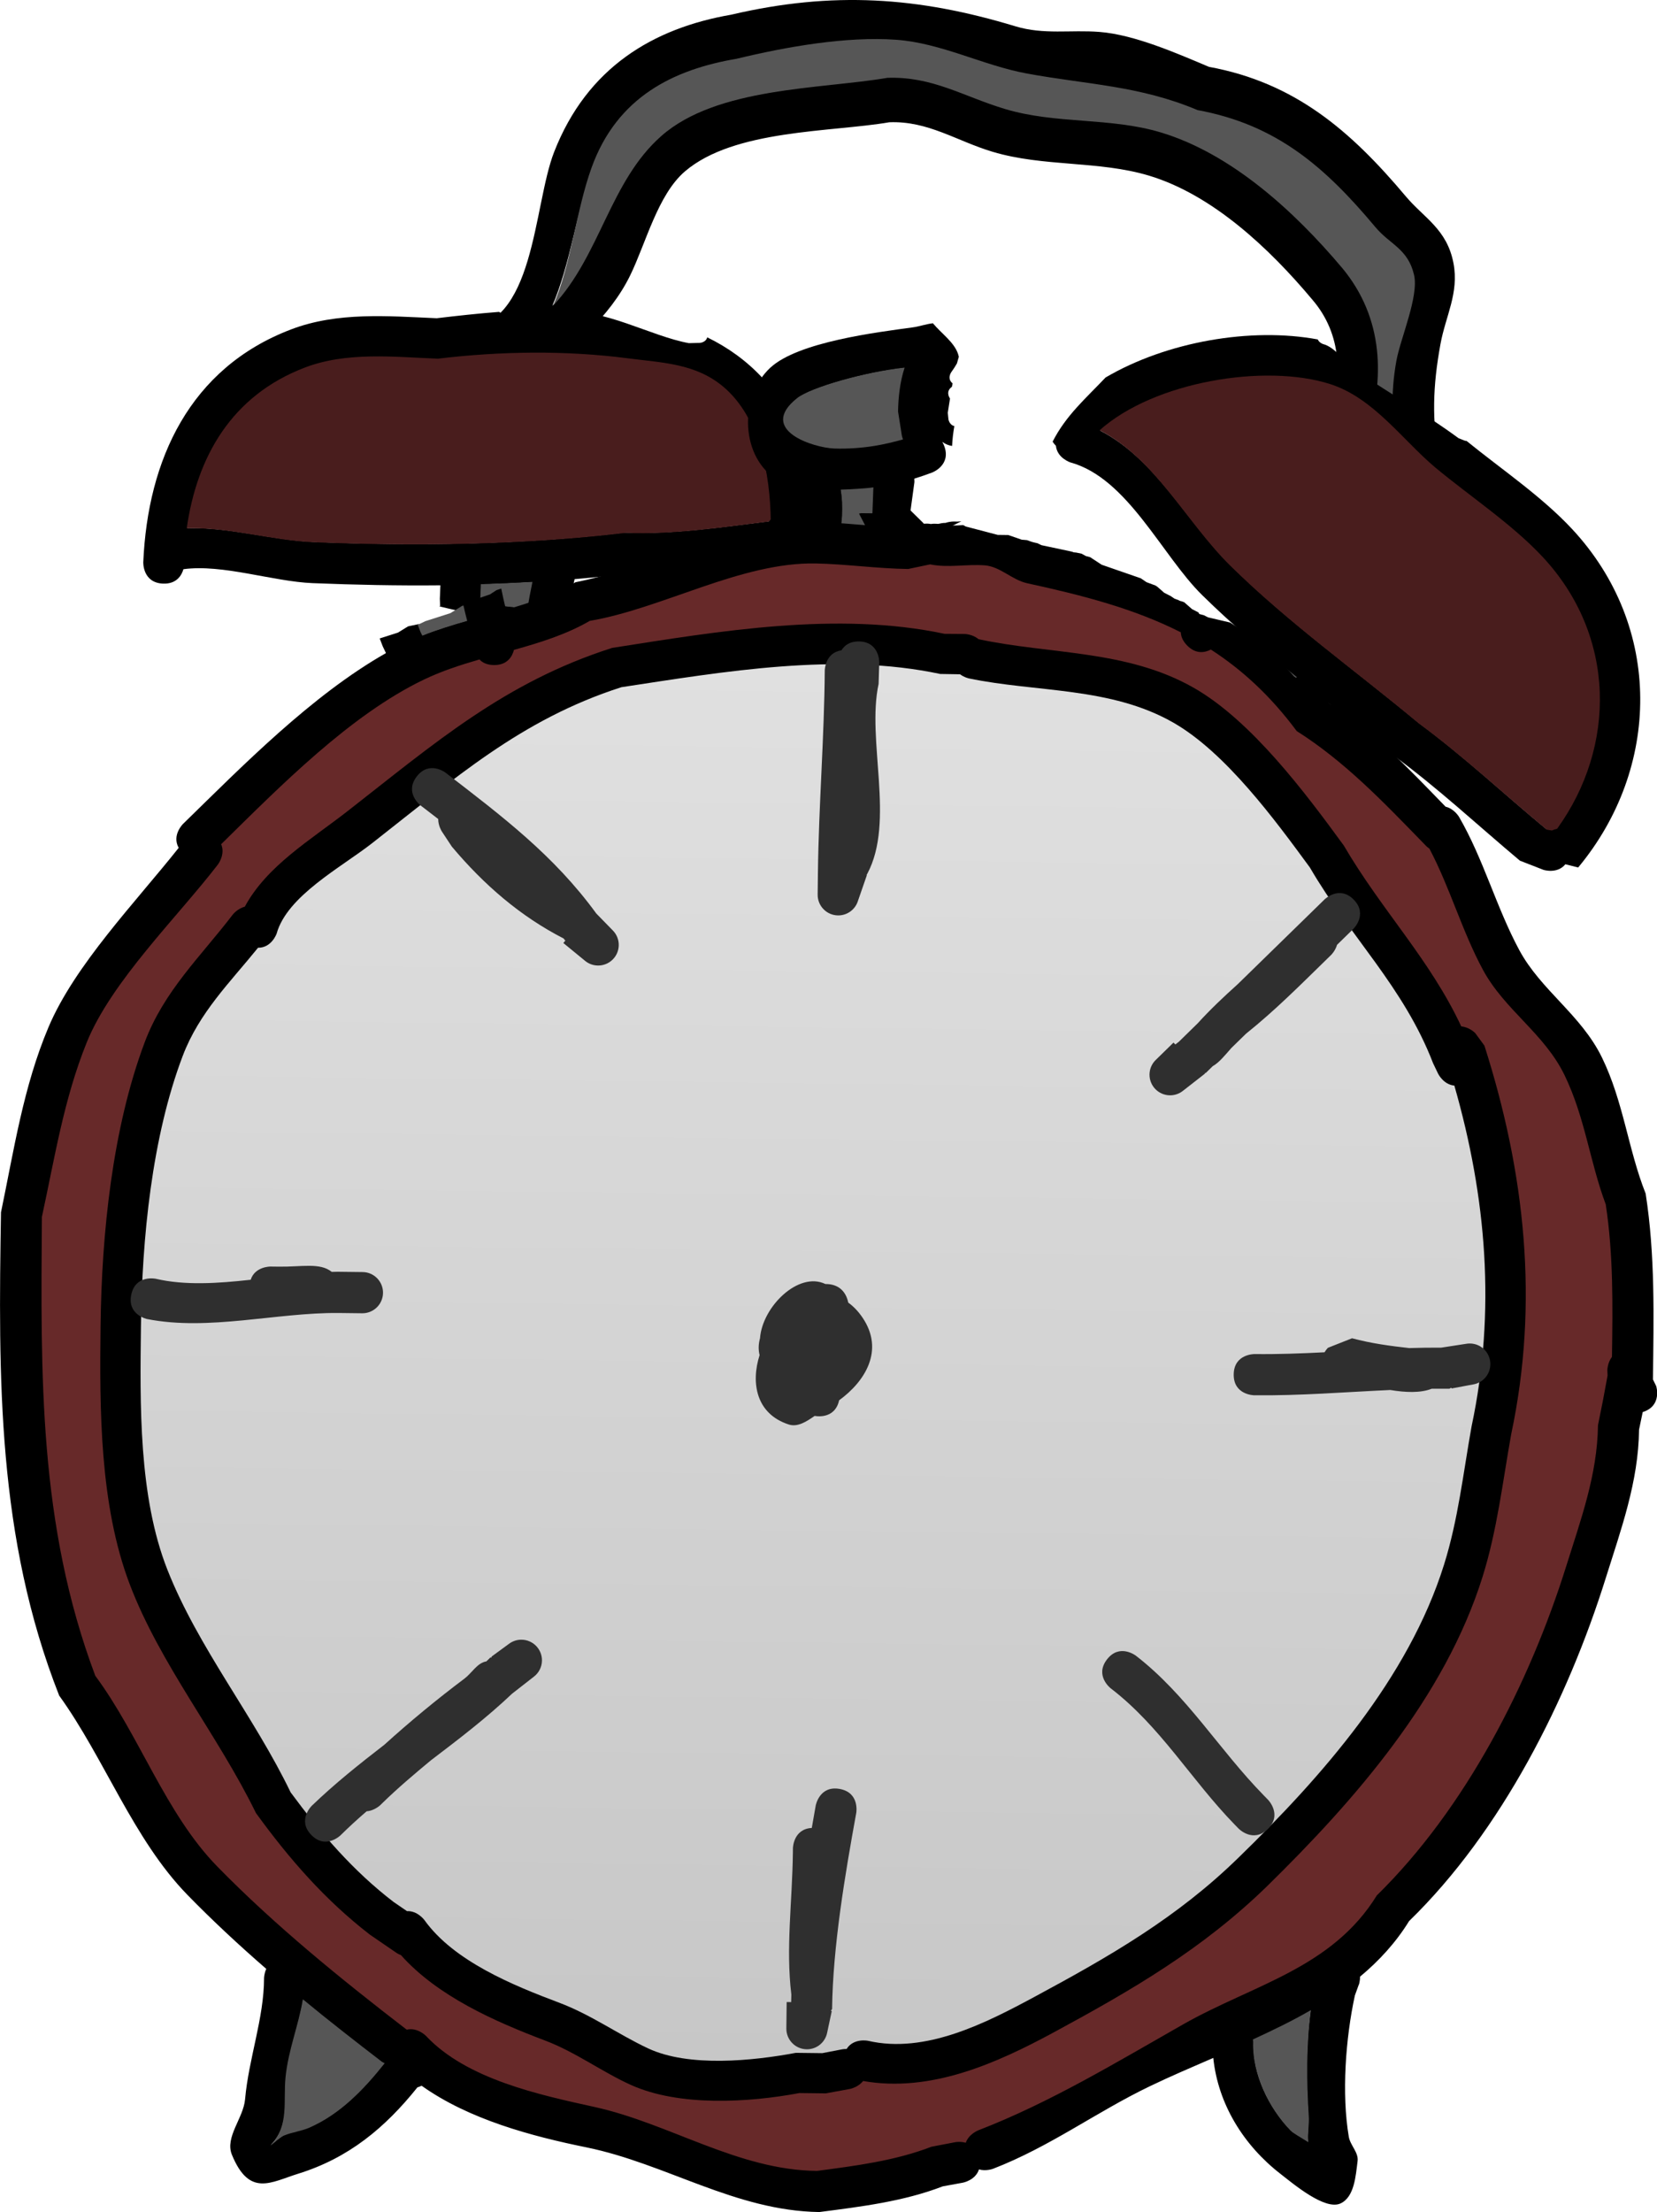 <?xml version="1.0" encoding="UTF-8"?>
<svg xmlns="http://www.w3.org/2000/svg" xmlns:xlink="http://www.w3.org/1999/xlink" version="1.1" width="100.558" height="134.187" viewBox="0,0,100.558,134.187">
  <defs>
    <linearGradient x1="239.582" y1="138.506" x2="239.582" y2="223.314" gradientUnits="userSpaceOnUse" id="color-1">
      <stop offset="0" stop-color="#e0e0e0"></stop>
      <stop offset="1" stop-color="#c7c7c7"></stop>
    </linearGradient>
    <linearGradient x1="239.776" y1="138.335" x2="238.748" y2="223.137" gradientUnits="userSpaceOnUse" id="color-2">
      <stop offset="0" stop-color="#e0e0e0"></stop>
      <stop offset="1" stop-color="#c7c7c7"></stop>
    </linearGradient>
  </defs>
  <g transform="translate(-189.952,-98.061)">
    <g stroke="none" stroke-miterlimit="10">
      <path d="" fill="#672929" stroke-width="0.25"></path>
      <path d="" fill="#000000" stroke-width="0.5"></path>
      <path d="" fill="#000000" stroke-width="0.5"></path>
      <path d="" fill="#565656" stroke-width="0.5"></path>
      <path d="" fill="#565656" stroke-width="0.5"></path>
      <g>
        <path d="" fill="#000000" stroke-width="0.5"></path>
        <path d="" fill="url(#color-1)" stroke-width="0.25"></path>
        <path d="" fill="#2f2f2f" stroke-width="0.5"></path>
        <path d="" fill="#2f2f2f" stroke-width="0.5"></path>
        <path d="" fill="#2f2f2f" stroke-width="0.5"></path>
        <path d="" fill="#2f2f2f" stroke-width="0.5"></path>
        <path d="" fill="#2f2f2f" stroke-width="0.5"></path>
        <path d="" fill="#2f2f2f" stroke-width="0.5"></path>
        <path d="" fill="#2f2f2f" stroke-width="0.5"></path>
        <path d="" fill="#2f2f2f" stroke-width="0.5"></path>
        <path d="" fill="#2f2f2f" stroke-width="0.5"></path>
      </g>
      <g stroke-width="0.5">
        <path d="M217.998,117.996c4.442,-0.016 4.3,-7.428 5.581,-10.711c2.008,-5.144 6.027,-7.515 10.749,-8.333c6.156,-1.44 11.347,-1.084 17.244,0.704c1.731,0.525 3.355,0.204 5.109,0.342c2.12,0.168 4.677,1.291 6.639,2.118c5.229,0.962 8.6,3.88 11.946,7.857c1.108,1.317 2.501,1.986 2.894,4.06c0.343,1.808 -0.48,3.193 -0.792,4.907c-0.471,2.593 -0.517,4.534 -0.088,7.129c0.164,0.495 0.328,0.991 0.491,1.486l0.048,0.189c-0.955,-0.598 -2.037,-1.303 -3.139,-1.973c-0.291,-1.96 -0.41,-3.781 -0.036,-5.838c0.249,-1.371 1.373,-3.905 1.069,-5.207c-0.371,-1.583 -1.462,-1.832 -2.337,-2.877c-3.056,-3.648 -5.982,-6.196 -10.793,-7.081c-3.542,-1.492 -6.664,-1.518 -10.318,-2.19c-2.674,-0.492 -5.161,-1.86 -7.902,-2.058c-3.038,-0.219 -6.672,0.412 -9.657,1.132c-3.796,0.645 -7.246,2.269 -8.807,6.591c-0.936,2.591 -1.334,5.833 -2.426,8.367c2.857,-3.047 3.442,-7.554 6.556,-10.304c3.381,-2.985 9.725,-2.873 13.746,-3.563c2.749,-0.089 4.611,1.107 7.156,1.874c3.099,0.933 6.42,0.527 9.495,1.448c4.275,1.28 8.113,4.796 11.044,8.28c2.471,2.996 2.616,6.677 1.414,10.384c-0.796,-0.433 -1.57,-0.806 -2.281,-1.067c0.83,-2.638 0.813,-5.301 -1.007,-7.421c-2.621,-3.131 -6.075,-6.369 -9.909,-7.524c-3.058,-0.921 -6.397,-0.521 -9.495,-1.448c-2.202,-0.659 -3.91,-1.881 -6.269,-1.791c-3.526,0.605 -9.418,0.425 -12.403,2.979c-1.653,1.414 -2.369,4.357 -3.328,6.317c-0.614,1.256 -1.519,2.395 -2.521,3.394c-1.923,-0.161 -3.946,-0.436 -5.623,0.262c-0.854,0.355 -2.252,1.451 -3.235,0.983c-0.026,-0.012 -0.051,-0.026 -0.073,-0.04c0.027,-1.333 1.257,-1.376 1.257,-1.376z" fill="#000000"></path>
        <path d="M271.421,114.337c-2.931,-3.484 -6.764,-6.967 -11.039,-8.247c-3.075,-0.921 -6.352,-0.486 -9.45,-1.42c-2.545,-0.767 -4.375,-1.977 -7.124,-1.888c-4.021,0.69 -10.349,0.55 -13.729,3.535c-3.114,2.75 -3.697,7.236 -6.555,10.282c1.093,-2.534 1.391,-5.774 2.327,-8.365c1.561,-4.322 5.017,-5.965 8.814,-6.61c2.985,-0.721 6.636,-1.37 9.674,-1.151c2.741,0.198 5.262,1.557 7.936,2.049c3.653,0.672 6.812,0.725 10.354,2.218c4.811,0.885 7.743,3.459 10.799,7.108c0.875,1.045 1.966,1.3 2.337,2.883c0.305,1.302 -0.821,3.846 -1.071,5.217c-0.374,2.057 -0.259,3.887 0.032,5.848c-0.628,-0.383 -1.263,-0.756 -1.884,-1.092c1.202,-3.707 1.052,-7.37 -1.419,-10.366z" fill="#565656"></path>
      </g>
      <g stroke-width="0.5">
        <path d="M285.355,130.151c5.537,5.945 5.372,14.522 0.371,20.534l-0.777,-0.196c-0.497,0.609 -1.33,0.339 -1.33,0.339l-1.429,-0.557c-2.609,-2.188 -4.922,-4.362 -7.7,-6.405c-1.295,-1.076 -2.601,-2.11 -3.901,-3.14c-0.368,0.321 -0.735,0.641 -1.103,0.962l-0.316,0.324c-1.768,-1.954 -3.599,-4.181 -5.569,-6.279c0.56,0.467 1.098,0.953 1.613,1.462c0.184,-0.133 0.363,-0.275 0.536,-0.422c-0.97,-0.839 -1.922,-1.705 -2.847,-2.616c-2.45,-2.413 -4.513,-7.09 -7.996,-8.047c0,0 -0.799,-0.259 -0.875,-1.007c-0.082,-0.082 -0.148,-0.166 -0.199,-0.25c0.808,-1.597 2.036,-2.648 3.213,-3.892c3.711,-2.179 8.828,-3.06 12.876,-2.309c0.089,0.205 0.318,0.279 0.318,0.279c0.77,0.191 1.374,1.188 2.122,1.691c2.023,1.36 4.171,2.595 6.105,4.021l0.374,0.148c0,0 0.047,0.015 0.116,0.021c2.116,1.718 4.559,3.364 6.398,5.339zM264.688,132.407c3.563,3.497 7.495,6.288 11.343,9.492c2.79,2.061 5.129,4.28 7.757,6.451l0.31,0.052c0.112,-0.051 0.218,-0.085 0.318,-0.104c3.603,-4.991 3.569,-11.666 -0.898,-16.451c-1.866,-1.998 -4.4,-3.646 -6.505,-5.397c-1.998,-1.685 -3.697,-4.187 -6.312,-5.034c-3.934,-1.274 -10.666,-0.19 -13.974,2.771c3.41,1.76 5.27,5.58 7.96,8.22zM267.843,139.804c0.253,-0.221 0.506,-0.441 0.759,-0.662c-0.31,-0.249 -0.618,-0.5 -0.926,-0.752c-0.255,0.228 -0.519,0.448 -0.791,0.655c0.255,0.318 0.501,0.644 0.739,0.98z" fill="#000000"></path>
        <path d="M264.638,132.402c-2.691,-2.641 -4.543,-6.481 -7.954,-8.24c3.308,-2.961 10.078,-4.07 14.012,-2.795c2.615,0.847 4.348,3.359 6.347,5.044c2.105,1.751 4.659,3.433 6.525,5.431c4.467,4.785 4.484,11.504 0.88,16.495c-0.1,0.02 -0.207,0.054 -0.319,0.105l-0.31,-0.052c-2.628,-2.171 -4.976,-4.384 -7.766,-6.445c-3.849,-3.204 -7.851,-6.045 -11.414,-9.542z" fill="#491d1d"></path>
        <path d="M267.618,140.076c-0.237,-0.336 -0.528,-0.723 -0.783,-1.04c0.272,-0.208 0.584,-0.466 0.839,-0.695c0.307,0.252 0.667,0.548 0.977,0.797c-0.253,0.221 -0.544,0.494 -0.797,0.715z" fill="#565656"></path>
      </g>
      <g stroke-width="0.5">
        <path d="M216.661,134.832l-0.016,-0.452c0.011,-0.271 0.022,-0.542 0.033,-0.813c-2.59,0.026 -5.181,-0.027 -7.763,-0.132c-2.39,-0.097 -5.459,-1.169 -7.831,-0.845c-0.108,0.366 -0.409,0.907 -1.239,0.874c-1.249,-0.051 -1.198,-1.3 -1.198,-1.3c0.272,-6.199 2.807,-11.77 8.963,-14.118c2.83,-1.08 5.899,-0.808 8.846,-0.68c1.227,-0.147 2.499,-0.286 3.787,-0.386c1.037,0.8 2.883,0.188 3.958,0.049c2.336,-0.302 5.25,1.43 7.555,1.848l0.657,-0.015c0,0 0.37,-0.015 0.46,-0.337c2.491,1.217 4.528,3.217 5.738,6.39c0.499,1.308 0.615,2.627 0.612,3.967c0.047,0.03 0.095,0.064 0.144,0.102c0.983,0.772 0.211,1.755 0.211,1.755l-0.408,0.006c-0.001,0.033 -0.003,0.066 -0.004,0.1c0.007,1.184 -1.197,1.236 -1.197,1.236l-0.5,0.018c-3.137,0.376 -6.338,0.895 -9.497,0.767c-1.047,0.128 -2.097,0.237 -3.148,0.327c-0.159,0.697 -0.307,1.357 -0.413,2.032c-1.568,0.21 -3.131,0.362 -4.649,0.208c-1.092,-0.11 -2.137,-0.337 -3.167,-0.593c0.023,-0.003 0.047,-0.005 0.07,-0.008zM209.015,130.937c6.296,0.254 12.603,0.166 18.855,-0.57c2.93,0.119 5.894,-0.33 8.81,-0.691c-0.033,-2.862 -0.666,-6.276 -2.884,-8.14c-1.683,-1.415 -3.702,-1.435 -5.761,-1.703c-3.775,-0.492 -7.686,-0.424 -11.483,0.031c-2.653,-0.101 -5.499,-0.456 -8.053,0.518c-4.469,1.705 -6.549,5.406 -7.166,9.723c2.494,-0.092 5.191,0.732 7.683,0.832zM222.219,133.381c-1.011,0.06 -2.024,0.104 -3.037,0.136c-0.013,0.322 -0.026,0.643 -0.039,0.965l0.012,0.237c0.919,0.027 1.844,0.128 2.769,0.251c0.08,-0.532 0.181,-1.055 0.295,-1.589z" fill="#000000"></path>
        <path d="M208.968,130.954c-2.492,-0.101 -5.191,-0.933 -7.685,-0.841c0.617,-4.317 2.702,-8.051 7.172,-9.756c2.554,-0.974 5.422,-0.639 8.074,-0.538c3.797,-0.456 7.768,-0.512 11.543,-0.02c2.059,0.268 4.087,0.304 5.77,1.718c2.218,1.864 2.853,5.304 2.886,8.166c-2.916,0.361 -5.883,0.822 -8.813,0.704c-6.252,0.736 -12.651,0.821 -18.947,0.567z" fill="#491d1d"></path>
        <path d="M222.265,133.362c-0.114,0.533 -0.221,1.106 -0.301,1.637c-0.925,-0.123 -1.935,-0.232 -2.855,-0.26l-0.015,-0.244c0.013,-0.322 0.027,-0.674 0.04,-0.996c1.013,-0.031 2.119,-0.078 3.131,-0.138z" fill="#565656"></path>
      </g>
      <g stroke-width="0.5">
        <path d="M247.158,124.877c-0.003,0.003 -0.007,0.006 -0.01,0.009c0.038,0.068 0.073,0.143 0.105,0.226c0.442,1.169 -0.727,1.612 -0.727,1.612c-0.358,0.134 -0.722,0.259 -1.089,0.373c0.013,0.133 0.006,0.223 0.006,0.223c-0.078,0.569 -0.156,1.138 -0.233,1.707l0.77,0.758c0,0 0.127,0.149 0.221,0.38l0.564,-0.277c0,0 0.251,-0.109 0.569,-0.107c0.266,-0.09 0.496,-0.083 0.496,-0.083v0c0.155,0.008 0.309,0.003 0.463,-0.012c-0.367,0.186 -0.733,0.373 -1.149,0.534c-1.928,0.747 -6.124,0.674 -7.962,1.074c-0.546,0.119 -1.101,0.249 -1.66,0.39c0.068,-0.297 0.219,-0.507 0.219,-0.507l0.774,-1.055c0.252,-0.719 0.222,-1.577 -0.06,-2.285c0,0 -0.028,-0.082 -0.048,-0.211c-0.457,-0.09 -0.871,-0.221 -1.197,-0.407c-2.34,-1.33 -2.439,-5.08 -0.502,-6.86c1.695,-1.558 6.444,-2.138 8.65,-2.441c0.399,-0.055 0.809,-0.204 1.209,-0.246c0.529,0.635 1.289,1.146 1.526,1.861c0.019,0.058 0.035,0.115 0.047,0.171c-0.041,0.133 -0.08,0.269 -0.116,0.405c-0.097,0.173 -0.211,0.347 -0.346,0.535c0,0 -0.274,0.383 0.081,0.671c-0.013,0.069 -0.025,0.138 -0.037,0.208c-0.004,0.003 -0.008,0.006 -0.012,0.009c-0.405,0.294 -0.111,0.698 -0.111,0.698l0.006,0c-0.046,0.294 -0.091,0.585 -0.136,0.869l0.04,0.401c0,0 0.057,0.341 0.359,0.409c-0.069,0.392 -0.118,0.791 -0.138,1.205c-0.181,-0.028 -0.39,-0.095 -0.572,-0.239zM244.632,124.443l-0.231,-1.418c0.014,-0.883 0.133,-1.789 0.409,-2.634c-2.334,0.251 -5.613,1.176 -6.442,1.838c-2.425,1.937 0.984,2.95 2.232,2.992c0.811,0.027 1.628,-0.024 2.429,-0.157c0.564,-0.094 1.127,-0.212 1.677,-0.369c-0.056,-0.145 -0.074,-0.252 -0.074,-0.252zM242.831,129.794c0.032,-0.709 0.064,-1.417 0.096,-2.126c-0.307,0.043 -0.616,0.075 -0.926,0.095c-0.292,0.019 -0.632,0.036 -0.998,0.043c0.164,0.994 0.092,2.045 -0.141,3.026c0.832,-0.126 1.691,-0.203 2.554,-0.282z" fill="#000000"></path>
        <path d="M243.452,130.582c-0.862,0.08 -1.787,0.166 -2.618,0.292c0.233,-0.982 0.306,-2.117 0.142,-3.111c0.366,-0.007 0.736,-0.031 1.028,-0.05c0.31,-0.02 0.643,-0.044 0.95,-0.086c-0.032,0.709 -0.049,1.485 -0.081,2.194z" fill="#565656"></path>
        <path d="M244.679,124.462c0,0 0.017,0.109 0.073,0.255c-0.551,0.157 -1.126,0.292 -1.69,0.386c-0.8,0.133 -1.668,0.194 -2.478,0.166c-1.248,-0.042 -4.687,-1.117 -2.263,-3.053c0.828,-0.662 4.195,-1.603 6.529,-1.854c-0.276,0.845 -0.384,1.78 -0.398,2.663l0.227,1.438z" fill="#565656"></path>
      </g>
      <path d="" fill="#491d1d" stroke-width="0.5"></path>
      <path d="" fill="#491d1d" stroke-width="0.5"></path>
      <path d="" fill="#565656" stroke-width="0.5"></path>
      <path d="" fill="#565656" stroke-width="0.5"></path>
      <path d="" fill="#565656" stroke-width="0.5"></path>
      <g>
        <path d="M287.824,180.371c-0.274,0.357 -0.279,0.807 -0.279,0.807l0.013,0.328c-0.18,1.005 -0.373,2.012 -0.581,3.012c-0.041,3.01 -1.043,5.734 -1.926,8.554c-2.229,7.115 -6.113,14.714 -11.509,20.004c-2.729,4.426 -7.524,5.424 -11.75,7.822c-4.024,2.284 -8.088,4.753 -12.463,6.442c0,0 -0.572,0.221 -0.761,0.753c-0.331,-0.091 -0.63,-0.035 -0.63,-0.035l-1.449,0.277c-2.211,0.853 -4.613,1.158 -6.958,1.468c-4.795,-0.048 -8.948,-2.876 -13.51,-3.88c-3.342,-0.735 -7.78,-1.688 -10.245,-4.319c0,0 -0.514,-0.526 -1.157,-0.378l-0.04,-0.02c-3.972,-3.055 -7.981,-6.31 -11.479,-9.887c-3.138,-3.209 -4.737,-7.981 -7.409,-11.579c-3.452,-9.173 -3.313,-18.307 -3.245,-27.868c0.783,-3.597 1.329,-7.136 2.72,-10.584c1.499,-3.716 5.527,-7.636 7.973,-10.817c0,0 0.465,-0.604 0.198,-1.232c3.581,-3.519 7.834,-7.843 12.308,-9.993c1.07,-0.514 2.218,-0.89 3.38,-1.224c0.183,0.189 0.46,0.332 0.879,0.337c0.84,0.01 1.124,-0.552 1.219,-0.921c1.616,-0.452 3.205,-0.949 4.605,-1.762c4.436,-0.757 9.205,-3.576 13.74,-3.485c1.823,0.037 3.735,0.312 5.602,0.335l1.338,-0.28c0.014,0.004 0.022,0.005 0.022,0.005c1.077,0.216 2.204,-0.028 3.299,0.056c0.926,0.071 1.661,0.888 2.569,1.085c3.454,0.749 6.557,1.57 9.335,2.981c0.011,0.247 0.113,0.521 0.382,0.797c0.547,0.561 1.105,0.427 1.443,0.249c1.887,1.219 3.625,2.807 5.215,4.947c2.905,1.842 5.234,4.275 7.614,6.722l0.264,0.27c0,0 0.068,0.07 0.187,0.152c1.252,2.37 1.985,5.008 3.255,7.359c1.32,2.442 3.734,3.863 4.963,6.411c1.24,2.572 1.533,5.264 2.491,7.82c0.467,3.071 0.426,6.165 0.379,9.269z" fill="#672929" stroke-width="0.25"></path>
        <path d="M272.411,218.459l-0.235,0.647c-0.565,2.594 -0.812,5.981 -0.369,8.581c0.087,0.511 0.597,0.947 0.533,1.462c-0.115,0.919 -0.196,2.191 -1.037,2.578c-0.946,0.436 -2.859,-1.186 -3.634,-1.787c-2.249,-1.743 -3.796,-4.238 -4.087,-7.042c-1.327,0.575 -2.632,1.133 -3.852,1.72c-3.255,1.564 -6.071,3.678 -9.511,5.005c0,0 -0.422,0.163 -0.856,0.039c-0.211,0.661 -0.973,0.804 -0.973,0.804l-1.225,0.224c-2.376,0.917 -4.968,1.233 -7.487,1.558c-5.101,-0.07 -9.309,-2.939 -14.145,-3.925c-3.311,-0.675 -7.114,-1.685 -9.996,-3.738c-0.086,0.045 -0.173,0.077 -0.254,0.101c-1.953,2.437 -4.156,4.283 -7.237,5.238c-1.649,0.511 -2.959,1.436 -4.02,-1.152c-0.437,-1.067 0.698,-2.216 0.799,-3.364c0.217,-2.464 1.15,-4.926 1.152,-7.35c0,0 0.003,-0.272 0.134,-0.56c-1.662,-1.444 -3.272,-2.939 -4.787,-4.493c-3.286,-3.372 -5.03,-8.276 -7.78,-12.086c-3.769,-9.571 -3.696,-19.276 -3.532,-29.314c0.792,-3.799 1.356,-7.616 2.881,-11.227c1.592,-3.77 5.288,-7.588 7.903,-10.885c-0.431,-0.773 0.263,-1.45 0.263,-1.45c3.592,-3.506 7.806,-7.804 12.316,-10.364l-0.195,-0.408c-0.062,-0.16 -0.124,-0.32 -0.185,-0.48l1.11,-0.355l0.612,-0.379l0.624,-0.131c0.057,0.148 0.114,0.297 0.172,0.445l0.105,0.213c0.854,-0.341 1.743,-0.616 2.64,-0.871c-0.08,-0.302 -0.152,-0.603 -0.22,-0.908l0.224,-0.053l0.824,-0.427l0.6,-0.206l0.397,-0.258l0.287,-0.098c0.087,0.434 0.18,0.859 0.292,1.283c1.484,-0.426 2.928,-0.91 4.21,-1.663l-0,0c3.737,-0.745 7.67,-2.608 11.56,-3.339c0.118,-0.304 0.321,-0.502 0.321,-0.502l0.619,-0.59l0.95,0.25l1.772,0.021c-0.064,0.178 -0.134,0.353 -0.208,0.525c0.841,0.022 1.701,0.098 2.563,0.17l-0.365,-0.699l0.113,-0.027l0.755,0.009l0.755,0.009l0.219,0.058l0.945,0.011l0.238,0.336c0,0 0.099,0.169 0.151,0.413l0.604,-0.174c0,0 0.266,-0.063 0.579,-0.006c0.278,-0.042 0.503,0.006 0.503,0.006l0,0c0.477,0.109 0.966,0.095 1.459,0.061l0.153,0.084l0.972,0.255l0,0l0,0l0.972,0.255l0.638,0.008l0.087,0.03l0.728,0.252l0.328,0.029c0.166,0.068 0.335,0.124 0.51,0.16c0.038,0.008 0.076,0.016 0.113,0.024l0.247,0.12l1.215,0.258l0.606,0.129l0.14,0.048l0.152,0.014l0.317,0.067l0.005,-0l0.26,0.143l0.258,0.068l0.704,0.46l0.728,0.253l0,0l0,0l0.728,0.252l0,0l0,0l0.728,0.252l0.191,0.066l0.345,0.236l0.542,0.201l0.115,0.075l0.411,0.361l0.415,0.214l0.211,0.145l0.247,0.092l0.095,0.049l0.101,0.024l0.15,0.055l0.475,0.417l0.389,0.2l0.055,0.098l0.278,0.073l0.248,0.128l1.341,0.315l1.815,1.186l0.074,0.076l0.322,0.199l0.362,0.337l0.026,0.029l0.058,0.311l0.519,0.339l0.7,0.789l0.725,0.496l0.135,0.05l0.171,0.16l0.225,-0.013l0.034,0.012c0.196,0.249 0.389,0.506 0.579,0.77c2.803,1.668 5.067,4.104 7.333,6.431c0.526,0.121 0.817,0.621 0.817,0.621c1.489,2.566 2.256,5.482 3.654,8.076c1.318,2.446 3.754,3.924 5.018,6.518c1.309,2.686 1.595,5.607 2.651,8.251c0.584,3.749 0.489,7.48 0.443,11.276l0.198,0.407c0,0 0.381,1.191 -0.81,1.571c-0.003,0.001 -0.006,0.002 -0.009,0.003c-0.071,0.356 -0.145,0.711 -0.222,1.065c-0.034,3.162 -1.095,6.05 -2.022,9.009c-2.308,7.369 -6.314,15.343 -11.933,20.803c-0.802,1.301 -1.82,2.407 -2.978,3.373c0.004,0.273 -0.069,0.483 -0.069,0.483zM287.396,171.112c-0.958,-2.557 -1.248,-5.24 -2.488,-7.812c-1.229,-2.548 -3.639,-3.961 -4.959,-6.404c-1.271,-2.351 -1.998,-4.982 -3.25,-7.352c-0.118,-0.082 -0.186,-0.152 -0.186,-0.152l-0.263,-0.27c-2.379,-2.447 -4.701,-4.873 -7.606,-6.715c-1.591,-2.141 -3.322,-3.724 -5.209,-4.943c-0.339,0.178 -0.894,0.312 -1.442,-0.249c-0.269,-0.276 -0.371,-0.55 -0.382,-0.797c-2.778,-1.411 -5.872,-2.228 -9.326,-2.977c-0.907,-0.197 -1.64,-1.014 -2.566,-1.084c-1.096,-0.084 -2.219,0.161 -3.296,-0.055c0,0 -0.008,-0.002 -0.022,-0.005l-1.337,0.28c-1.867,-0.023 -3.773,-0.298 -5.596,-0.335c-4.535,-0.091 -9.29,2.726 -13.726,3.483c-1.4,0.813 -2.984,1.308 -4.6,1.76c-0.095,0.369 -0.377,0.93 -1.217,0.92c-0.419,-0.005 -0.696,-0.149 -0.879,-0.338c-1.162,0.335 -2.307,0.708 -3.377,1.223c-4.474,2.149 -8.714,6.463 -12.295,9.982c0.267,0.627 -0.197,1.231 -0.197,1.231c-2.446,3.181 -6.466,7.089 -7.966,10.805c-1.391,3.448 -1.934,6.977 -2.717,10.574c-0.068,9.561 -0.21,18.666 3.242,27.839c2.672,3.598 4.263,8.357 7.402,11.566c3.498,3.577 7.495,6.821 11.467,9.876l0.04,0.02c0.643,-0.148 1.156,0.378 1.156,0.378c2.465,2.631 6.892,3.579 10.234,4.314c4.562,1.004 8.7,3.83 13.496,3.878c2.345,-0.31 4.74,-0.614 6.951,-1.467l1.448,-0.277c0,0 0.299,-0.056 0.63,0.035c0.188,-0.532 0.76,-0.753 0.76,-0.753c4.375,-1.689 8.425,-4.153 12.449,-6.437c4.226,-2.398 9.009,-3.387 11.738,-7.813c5.396,-5.29 9.267,-12.868 11.497,-19.982c0.883,-2.82 1.884,-5.534 1.925,-8.544c0.208,-1 0.401,-2.003 0.581,-3.009l-0.013,-0.328c0,0 0.005,-0.449 0.279,-0.806c0.047,-3.104 0.089,-6.189 -0.378,-9.259zM207.33,224.065c-0.147,1.465 0.209,2.883 -0.89,4.062c-0.217,0.233 0.479,-0.438 0.773,-0.56c0.489,-0.202 1.028,-0.267 1.514,-0.477c1.884,-0.816 3.281,-2.296 4.52,-3.857l-0.166,-0.089c-1.582,-1.217 -3.171,-2.466 -4.733,-3.753c-0.263,1.581 -0.853,3.024 -1.018,4.673zM266.032,221.987c-0.062,1.884 0.907,3.914 2.237,5.277c0.163,0.167 0.613,0.411 1.056,0.701c-0.05,-0.522 0.058,-1.056 0.024,-1.582c-0.136,-2.067 -0.147,-4.24 0.135,-6.339c-1.113,0.648 -2.283,1.229 -3.465,1.773c0.014,0.103 0.013,0.17 0.013,0.17z" fill="#000000" stroke-width="0.5"></path>
        <path d="M218.305,135.724c-0.897,0.255 -1.868,0.556 -2.723,0.897l-0.11,-0.218c-0.058,-0.151 -0.119,-0.309 -0.181,-0.467l0.128,-0.027l0.341,-0.165l0.791,-0.253l0.734,-0.235l0.715,-0.443l0.078,-0.019c0.071,0.315 0.147,0.63 0.227,0.929z" fill="#565656" stroke-width="0.5"></path>
        <path d="M266,221.949c0,0 0.002,-0.068 -0.012,-0.171c1.182,-0.545 2.403,-1.131 3.516,-1.78c-0.282,2.1 -0.262,4.36 -0.127,6.426c0.034,0.526 -0.083,1.065 -0.033,1.587c-0.444,-0.289 -0.904,-0.53 -1.067,-0.698c-1.33,-1.363 -2.339,-3.48 -2.277,-5.364z" fill="#565656" stroke-width="0.5"></path>
        <path d="M208.332,219.344c1.561,1.288 3.215,2.573 4.798,3.79l0.166,0.09c-1.238,1.561 -2.701,3.096 -4.585,3.912c-0.485,0.21 -1.037,0.268 -1.526,0.471c-0.294,0.122 -0.993,0.791 -0.776,0.559c1.098,-1.179 0.724,-2.632 0.871,-4.096c0.166,-1.65 0.789,-3.145 1.052,-4.726z" fill="#565656" stroke-width="0.5"></path>
        <g>
          <path d="M277.177,163.21l-0.302,-0.632c-1.787,-4.634 -4.989,-7.602 -7.467,-11.858c-2.128,-2.903 -5.101,-6.959 -8.269,-8.775c-3.812,-2.185 -8.308,-1.828 -12.401,-2.681c0,0 -0.275,-0.058 -0.536,-0.25l-1.206,-0.02c-6.246,-1.328 -13.078,-0.146 -19.32,0.802c-6.127,1.966 -10.124,5.56 -15.114,9.456c-1.884,1.471 -5.145,3.184 -5.784,5.474c0,0 -0.3,0.866 -1.128,0.858c-1.701,2.104 -3.564,3.916 -4.566,6.551c-1.882,4.955 -2.467,11.097 -2.531,16.365c-0.057,4.736 -0.153,10.319 1.604,14.77c1.865,4.726 5.241,8.864 7.468,13.485c1.831,2.482 3.776,4.756 6.245,6.646l0.809,0.553c0.637,-0.032 1.056,0.54 1.056,0.54c1.787,2.501 5.381,3.96 8.17,5.009c1.934,0.727 3.575,1.917 5.38,2.765c2.48,1.165 6.37,0.759 8.964,0.273c0.533,0.006 1.067,0.013 1.6,0.019l1.214,-0.234c0,0 0.106,-0.02 0.261,-0.017c0.427,-0.684 1.302,-0.498 1.302,-0.498c3.494,0.809 7.164,-1.089 10.109,-2.675c4.55,-2.45 8.635,-4.795 12.365,-8.445c5.026,-4.886 10.272,-10.825 12.435,-17.723c0.86,-2.743 1.165,-5.563 1.67,-8.383c1.492,-7.021 0.9,-13.889 -1.041,-20.65c-0.664,-0.056 -0.988,-0.725 -0.988,-0.725zM262.391,139.78c3.5,1.996 6.777,6.372 9.11,9.57c2.322,3.97 5.219,6.892 7.131,10.977c0.49,0.037 0.845,0.401 0.845,0.401l0.559,0.762c2.459,7.696 3.328,15.569 1.625,23.575c-0.52,2.905 -0.851,5.815 -1.736,8.644c-2.292,7.321 -7.757,13.556 -13.076,18.771c-3.914,3.81 -8.162,6.278 -12.913,8.85c-3.493,1.891 -7.503,3.693 -11.605,2.968c-0.302,0.39 -0.805,0.484 -0.805,0.484l-1.459,0.267c-0.533,-0.006 -1.067,-0.013 -1.6,-0.019c-3.081,0.577 -7.29,0.833 -10.228,-0.493c-1.77,-0.799 -3.341,-1.986 -5.221,-2.698c-3.042,-1.152 -6.507,-2.681 -8.732,-5.175c-0.164,-0.064 -0.268,-0.135 -0.268,-0.135l-1.615,-1.106c-2.731,-2.108 -4.905,-4.606 -6.919,-7.381c-2.308,-4.733 -5.815,-9.012 -7.668,-13.9c-1.819,-4.8 -1.822,-10.593 -1.761,-15.673c0.067,-5.551 0.714,-11.947 2.676,-17.174c1.173,-3.125 3.386,-5.189 5.343,-7.747c0,0 0.285,-0.371 0.734,-0.484c1.347,-2.488 3.975,-4.033 6.24,-5.8c5.295,-4.129 9.541,-7.823 16.056,-9.901c6.493,-1.016 13.665,-2.236 20.17,-0.853l1.21,0.009c0,0 0.49,0.006 0.853,0.317c4.336,0.929 9.005,0.635 13.055,2.945z" fill="#000000" stroke-width="0.5"></path>
          <path d="M277.223,163.189c0,0 0.325,0.67 0.989,0.726c1.941,6.762 2.537,13.654 1.045,20.675c-0.505,2.82 -0.813,5.651 -1.673,8.393c-2.162,6.898 -7.424,12.859 -12.45,17.746c-3.73,3.65 -7.831,6.004 -12.381,8.454c-2.945,1.586 -6.628,3.487 -10.121,2.678c0,0 -0.877,-0.186 -1.304,0.498c-0.155,-0.003 -0.261,0.017 -0.261,0.017l-1.216,0.234c-0.533,-0.006 -1.069,-0.013 -1.602,-0.019c-2.594,0.486 -6.494,0.891 -8.974,-0.274c-1.805,-0.848 -3.453,-2.039 -5.387,-2.767c-2.789,-1.049 -6.393,-2.514 -8.18,-5.014c0,0 -0.42,-0.573 -1.057,-0.541l-0.81,-0.554c-2.469,-1.891 -4.422,-4.172 -6.253,-6.654c-2.227,-4.621 -5.612,-8.775 -7.477,-13.502c-1.756,-4.451 -1.663,-10.052 -1.606,-14.788c0.064,-5.268 0.654,-11.429 2.536,-16.384c1.001,-2.635 2.87,-4.455 4.57,-6.559c0.828,0.008 1.129,-0.859 1.129,-0.859c0.638,-2.289 3.906,-4.01 5.79,-5.481c4.99,-3.896 9.006,-7.5 15.133,-9.466c6.242,-0.948 13.097,-2.131 19.343,-0.803l1.207,0.02c0.261,0.192 0.536,0.25 0.536,0.25c4.093,0.853 8.603,0.501 12.415,2.686c3.168,1.816 6.152,5.881 8.28,8.784c2.478,4.256 5.69,7.237 7.476,11.872z" fill="url(#color-2)" stroke-width="0.25"></path>
          <path d="M241.016,137.513c0.171,-0.284 0.485,-0.547 1.061,-0.54c1.25,0.015 1.235,1.265 1.235,1.265l-0.04,1.311c-0.742,3.407 1.012,8.338 -0.686,11.515c-0.016,0.029 -0.031,0.058 -0.048,0.087l0.019,0.007l-0.543,1.566c-0.163,0.509 -0.643,0.874 -1.206,0.868c-0.69,-0.008 -1.243,-0.575 -1.235,-1.265l0.016,-1.333c0.05,-4.106 0.386,-8.192 0.415,-12.263c0,0 0.013,-1.074 1.01,-1.219z" fill="#2f2f2f" stroke-width="0.5"></path>
          <path d="M262.646,160.127c0.752,-0.828 1.577,-1.606 2.425,-2.368c1.754,-1.712 3.505,-3.42 5.269,-5.142c0,0 0.895,-0.873 1.768,0.021c0.873,0.895 -0.021,1.768 -0.021,1.768c-0.332,0.324 -0.663,0.647 -0.994,0.97c-0.105,0.366 -0.359,0.614 -0.359,0.614l-0.27,0.263c-1.651,1.611 -3.125,3.095 -4.897,4.516c-0.295,0.288 -0.591,0.576 -0.887,0.865c-0.401,0.454 -0.74,0.883 -1.13,1.102c-0.14,0.136 -0.28,0.273 -0.42,0.41l-0.071,0.021l0.018,0.023l-1.338,1.044c-0.217,0.173 -0.493,0.274 -0.792,0.271c-0.69,-0.008 -1.243,-0.575 -1.235,-1.265c0.004,-0.345 0.148,-0.656 0.377,-0.879l1.079,-1.054l0.112,0.114l0.218,-0.17c0.384,-0.375 0.767,-0.75 1.149,-1.124z" fill="#2f2f2f" stroke-width="0.5"></path>
          <path d="M277.92,182.305c-0.361,-0.004 -0.721,-0.004 -1.082,-0c-0.68,0.267 -1.589,0.23 -2.515,0.076c-2.753,0.125 -5.508,0.354 -8.266,0.32c0,0 -1.25,-0.015 -1.235,-1.265c0.015,-1.25 1.265,-1.235 1.265,-1.235c1.416,0.017 2.832,-0.036 4.247,-0.108c0.103,-0.17 0.207,-0.272 0.207,-0.272l1.461,-0.578c1.171,0.314 2.321,0.467 3.469,0.595c0.648,-0.02 1.295,-0.03 1.942,-0.026l1.52,-0.234c0.074,-0.013 0.151,-0.019 0.229,-0.018c0.69,0.008 1.243,0.575 1.235,1.265c-0.007,0.614 -0.457,1.12 -1.042,1.218l-1.314,0.246l-0.008,-0.042l-0.037,0.006z" fill="#2f2f2f" stroke-width="0.5"></path>
          <path d="M266.89,209.013c-0.895,0.873 -1.768,-0.021 -1.768,-0.021l-0.263,-0.27c-2.614,-2.688 -4.49,-5.939 -7.5,-8.242c0,0 -0.991,-0.762 -0.229,-1.753c0.762,-0.991 1.753,-0.229 1.753,-0.229c3.107,2.401 5.052,5.71 7.765,8.478l0.263,0.27c0,0 0.873,0.895 -0.021,1.768z" fill="#2f2f2f" stroke-width="0.5"></path>
          <path d="M239.217,208.948c0.08,-0.46 0.16,-0.913 0.238,-1.357c0,0 0.22,-1.23 1.451,-1.01c1.23,0.22 1.01,1.451 1.01,1.451c-0.679,3.732 -1.421,8.107 -1.467,11.901l-0.075,0.11l0.055,0.012l-0.278,1.307c-0.112,0.583 -0.628,1.02 -1.243,1.013c-0.69,-0.008 -1.243,-0.575 -1.235,-1.265l0.019,-1.6l0.273,0.003c0.003,-0.152 0.006,-0.305 0.011,-0.459c-0.343,-2.808 0.056,-5.6 0.093,-8.607l0.003,-0.267c0,0 0.014,-1.168 1.143,-1.232z" fill="#2f2f2f" stroke-width="0.5"></path>
          <path d="M212.199,207.94c-0.545,0.47 -1.075,0.954 -1.585,1.458c0,0 -0.895,0.873 -1.768,-0.021c-0.873,-0.895 0.021,-1.768 0.021,-1.768c1.377,-1.329 2.881,-2.528 4.41,-3.708c1.56,-1.412 3.177,-2.746 4.869,-4.018c0.447,-0.336 0.769,-0.951 1.32,-1.037c0.081,-0.077 0.162,-0.155 0.242,-0.234l0.089,-0.018l0.005,-0.004l-0.024,-0.033l1.066,-0.78c0.213,-0.159 0.477,-0.252 0.763,-0.248c0.69,0.008 1.243,0.575 1.235,1.265c-0.005,0.399 -0.196,0.752 -0.49,0.977l-1.324,1.033c-1.538,1.461 -3.235,2.756 -4.93,4.045c-1.003,0.833 -2.009,1.68 -2.962,2.612l-0.1,0.098c0,0 -0.356,0.347 -0.838,0.379z" fill="#2f2f2f" stroke-width="0.5"></path>
          <path d="M198.881,178.079c0,0 -1.223,-0.26 -0.963,-1.483c0.26,-1.223 1.483,-0.963 1.483,-0.963c1.763,0.415 3.763,0.283 5.765,0.061c0.26,-0.812 1.199,-0.801 1.199,-0.801l0.533,0.006c1.347,0.019 2.49,-0.258 3.183,0.317c0.094,-0.002 0.187,-0.004 0.28,-0.005l0,-0.003l1.6,0.019c0.69,0.008 1.243,0.575 1.235,1.265c-0.008,0.69 -0.575,1.243 -1.265,1.235l-1.437,-0.017c-3.75,-0.034 -7.87,1.105 -11.613,0.368z" fill="#2f2f2f" stroke-width="0.5"></path>
          <path d="M216.545,147.743c-0.354,-0.273 -0.712,-0.547 -1.074,-0.825c0,0 -0.991,-0.762 -0.229,-1.753c0.762,-0.991 1.753,-0.229 1.753,-0.229c3.42,2.637 6.561,4.996 9.145,8.542l1.007,1.032c0.223,0.229 0.36,0.543 0.355,0.888c-0.008,0.69 -0.575,1.243 -1.265,1.235c-0.299,-0.004 -0.572,-0.112 -0.785,-0.29l-1.313,-1.076l0.145,-0.177l-0.04,0.021c-0.029,-0.039 -0.058,-0.079 -0.087,-0.118c-2.608,-1.338 -4.814,-3.231 -6.782,-5.571l-0.613,-0.928c0,0 -0.218,-0.336 -0.217,-0.751z" fill="#2f2f2f" stroke-width="0.5"></path>
          <path d="M236.049,180.265c-0.085,-0.338 -0.068,-0.684 0.025,-1.02c0.141,-1.917 2.338,-4.076 3.967,-3.293c0.816,-0.005 1.25,0.461 1.39,1.13c0.306,0.219 0.596,0.515 0.857,0.897c1.353,1.983 0.171,3.876 -1.412,5.027c-0.266,1.206 -1.48,0.948 -1.48,0.948c-0.001,-0 -0.003,-0.001 -0.004,-0.001c-0.513,0.355 -1.041,0.695 -1.578,0.52c-1.988,-0.647 -2.298,-2.539 -1.765,-4.207z" fill="#2f2f2f" stroke-width="0.5"></path>
        </g>
      </g>
    </g>
  </g>
</svg>
